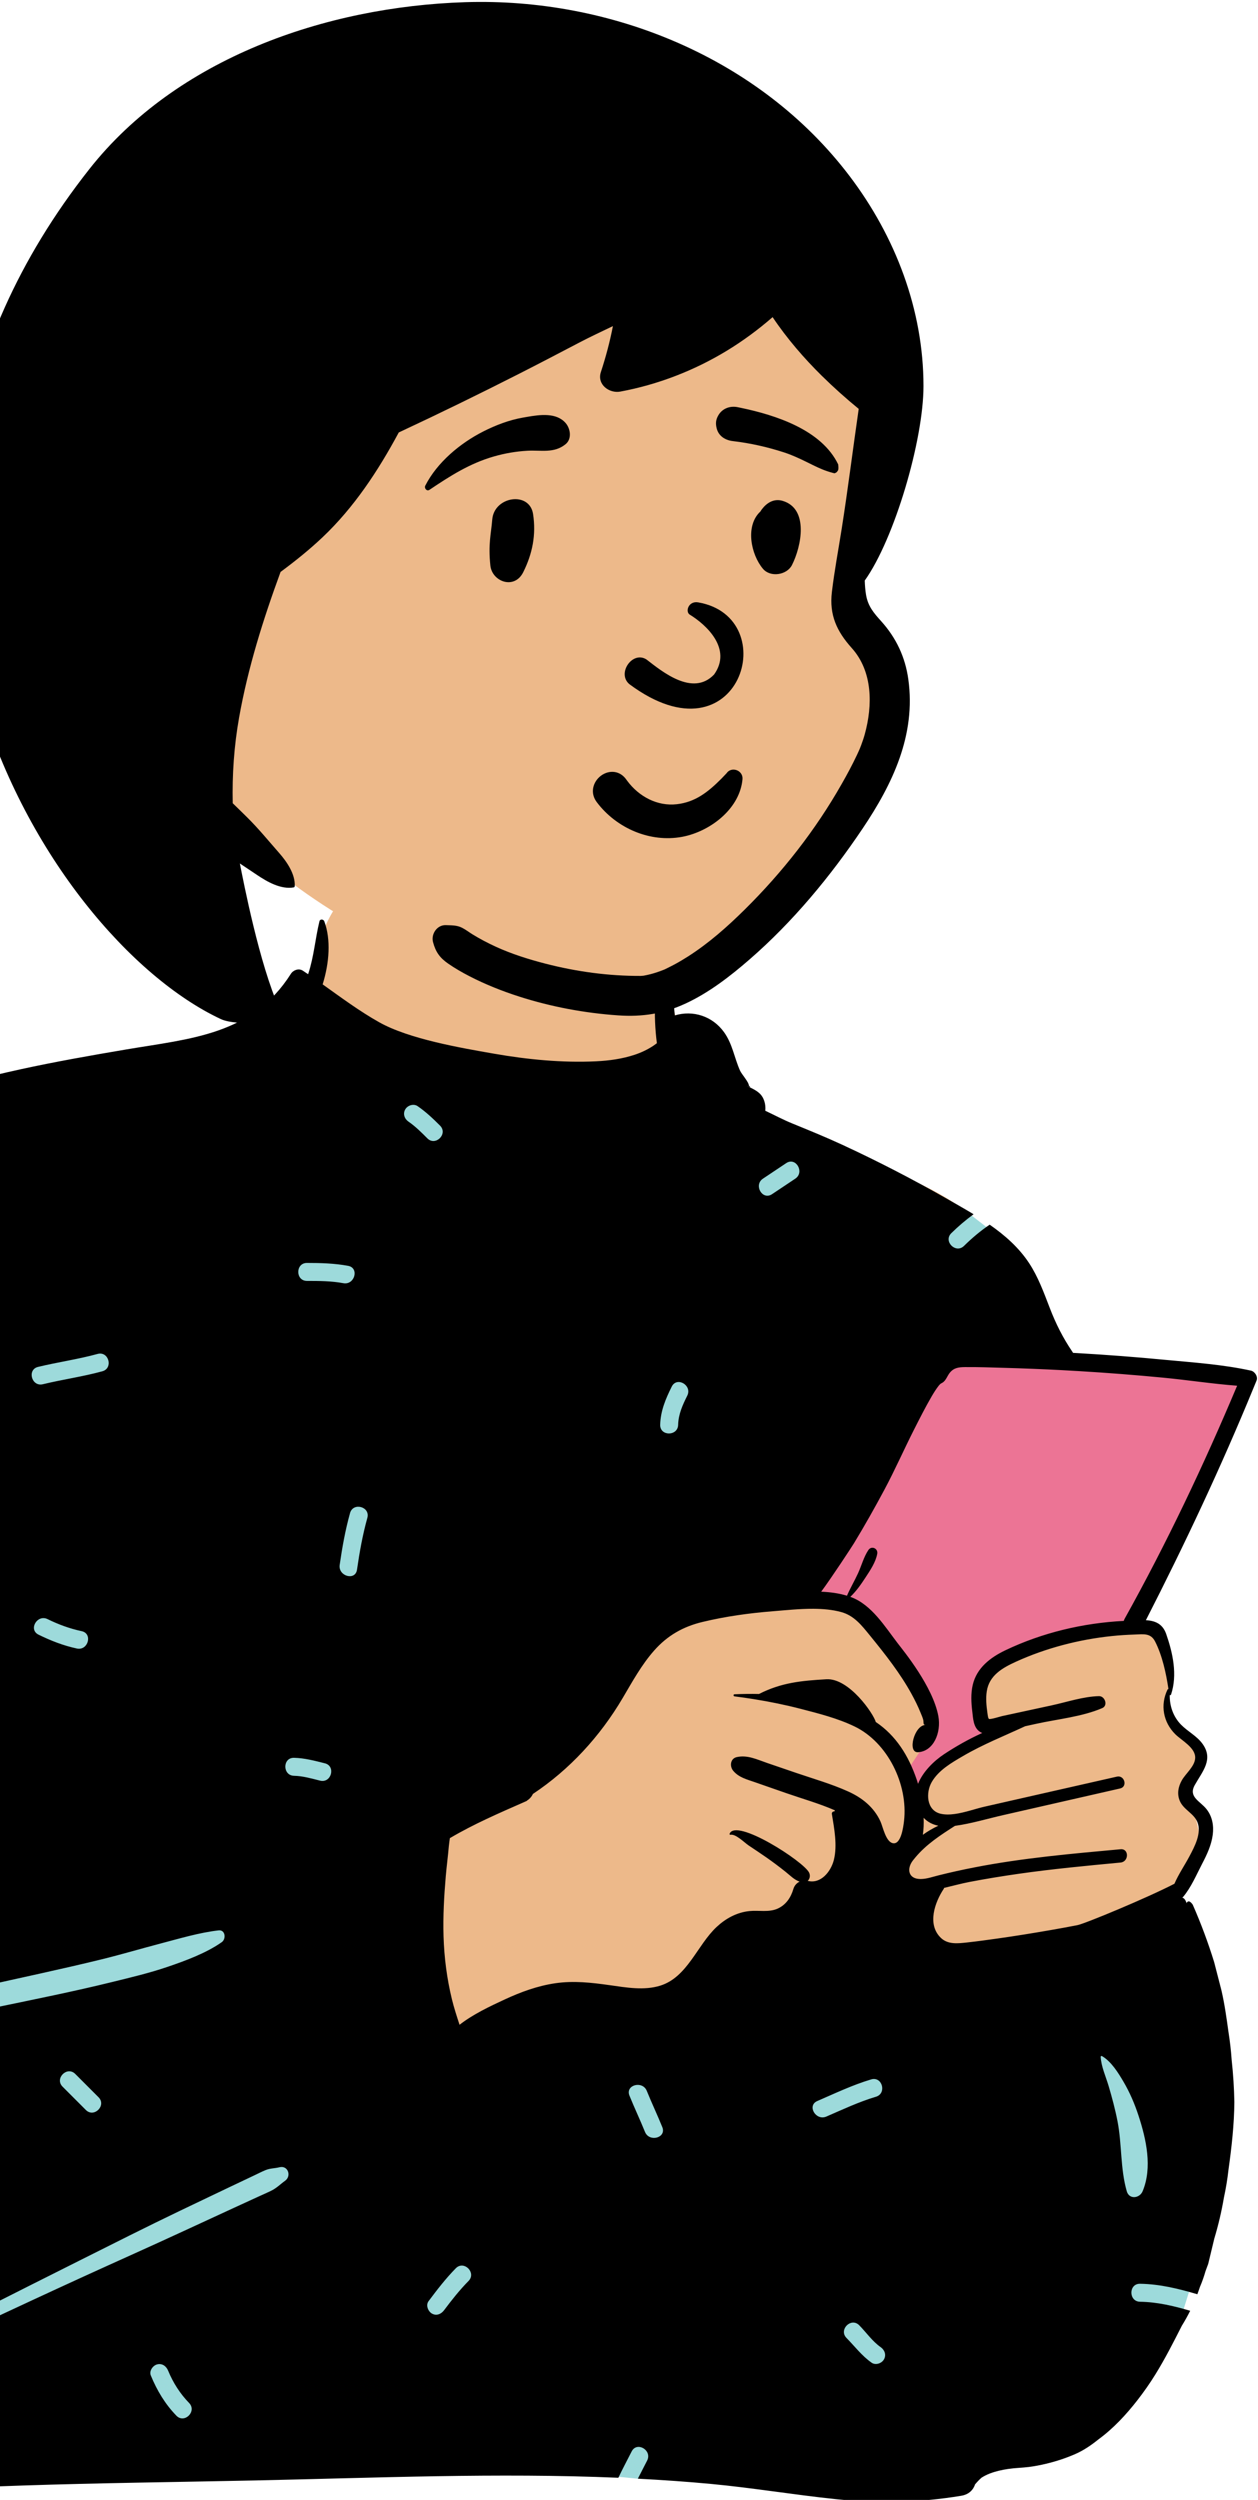 <svg xmlns="http://www.w3.org/2000/svg" width="498" height="989" viewBox="0 0 498 989">
  <g fill="none" fill-rule="evenodd" transform="translate(-351 -211)">
    <g transform="translate(130.695 568.556)">
      <path fill="#EDB98A" d="M631.345,174.897 C623.595,144.823 616.469,132.072 602.702,121.62 C589.826,111.843 571.029,103.631 543.603,97.633 C515.037,92.635 514.227,77.78 507.065,53.904 C504.975,46.726 494.621,44.817 490.152,49.99 C489.522,49.31 488.865,48.687 488.185,48.123 C488.794,44.7 483.812,34.889 483.979,31.614 C485.716,-2.564 474.543,-19.727 446.656,-26.107 C440.592,-27.495 399.398,-28.312 393.485,-26.676 C367.634,-19.525 342.186,3.181 346.08,30.532 C337.966,41.143 330.024,47.619 317.505,51.038 C298.009,53.515 307.802,329.874 341.662,495.443 C356.19,566.481 703.565,445.571 687.868,409.992 C690.093,403.47 686.037,396.303 687.868,389.568 C689.193,384.694 692.585,382.679 694.293,377.853 C696.696,371.061 694.083,361.951 691.377,355.021 C690.269,351.567 693.418,347.849 694.293,344.325 C698.444,327.701 688.939,329.167 682.086,318.054 C682.188,318.019 683.97,310.086 683.962,310.126 C685.011,304.462 682.383,297.205 680.09,292.477 C678.54,289.282 675.22,287.282 671.922,287.648 C675.244,276.365 679.445,266.977 683.962,256.106 C691.951,236.945 699.549,216.9 711.021,199.555 C715.719,192.453 711.925,185.921 704.322,185.437 C679.714,183.873 655.375,180.328 631.345,174.897 Z"/>
      <path fill="#EC7495" d="M592.93,177.221 L536.758,272.344 C545.642,273.231 551.881,274.539 555.477,276.267 C559.072,277.995 569.123,289.358 585.631,310.357 L589.565,327.702 L580.242,341.685 L583.878,350.465 C585.607,346.5 588.624,342.978 592.93,339.899 C597.235,336.821 604.135,332.755 613.63,327.702 C610.475,326.013 608.897,324.176 608.897,322.193 C608.897,319.219 604.728,306.529 613.63,301.736 C619.565,298.54 637.865,293.203 668.532,285.723 L715.151,187.324 L592.93,177.221 Z"/>
      <path fill="#9DDADB" d="M342.349,51.684 L520.712,83.008 L602.702,121.62 L616.087,131.937 L536.758,272.344 L414.268,294.706 L383.061,375.816 L389.431,467.243 L588.698,443.47 L674.652,433.25 L694.858,514.874 L691.208,548.453 L685.899,565.48 L472.812,623.046 C400.474,616.03 357.894,612.521 345.071,612.521 C332.248,612.521 278.828,617.193 184.811,626.536 L152.182,623.046 C104.053,572.289 76.257,537.878 68.792,519.813 C61.328,501.748 49.524,437.81 33.383,327.999 L36.049,302.69 L98.421,142.074 C103.974,137.028 110.251,130.21 117.251,121.62 C124.251,113.029 199.284,89.717 342.349,51.684 Z"/>
      <path fill="#000" d="M665.168,283.696 C649.049,284.515 632.912,288.35 618.331,295.298 C612.365,298.146 606.96,302.256 605.377,309.018 C604.577,312.472 604.772,316.039 605.198,319.527 C605.519,322.169 605.599,325.541 607.893,327.33 C608.284,327.632 608.702,327.863 609.138,328.032 C603.759,330.462 598.637,333.381 594.085,336.387 C589.925,339.137 585.648,343.372 583.728,348.15 C583.568,347.607 583.408,347.101 583.248,346.62 C579.976,336.94 574.935,329.012 566.995,323.682 C566.094,320.394 556.418,306.243 547.43,306.777 C537.588,307.355 529.672,308.075 520.771,312.604 C517.527,312.533 514.289,312.577 511.09,312.72 C510.538,312.738 510.565,313.486 511.09,313.547 C513.686,313.877 516.282,314.241 518.878,314.668 C525.048,315.657 531.201,316.911 537.219,318.468 C544.439,320.337 551.908,322.213 558.656,325.479 C571.742,331.824 579.843,348.409 578.18,362.84 C577.904,365.207 576.989,372.36 573.707,371.622 C570.934,370.999 569.831,365.207 568.862,363.062 C566.266,357.368 561.59,353.649 555.98,351.131 C549.391,348.168 542.341,346.166 535.512,343.836 C531.645,342.51 527.778,341.183 523.901,339.866 C519.936,338.506 516.166,336.628 511.943,337.58 C509.392,338.158 509.098,341.201 510.53,342.946 C512.708,345.605 515.944,346.388 519.083,347.483 C523.226,348.924 527.36,350.366 531.494,351.807 C537.886,354.031 544.581,355.909 550.813,358.631 L550.618,359.076 C550.111,358.934 549.515,359.441 549.614,360.064 C550.547,365.821 551.845,372.476 550.404,378.242 C549.267,382.815 545.256,387.879 540.047,386.534 C540.865,385.787 541.167,384.497 540.616,383.304 C538.553,378.891 511.525,361.47 509.116,367.939 C509.036,368.17 509.284,368.339 509.48,368.304 C511.534,367.876 514.975,371.382 516.619,372.494 C518.993,374.096 521.402,375.661 523.75,377.307 C526.32,379.106 528.827,380.992 531.272,382.94 C533.192,384.471 534.642,386.063 536.846,386.838 C535.691,387.388 534.774,388.412 534.384,389.719 C533.388,393.127 531.467,396.019 528.133,397.524 C524.639,399.089 520.701,398.101 517.02,398.484 C512.005,398.991 507.631,401.376 503.977,404.784 C496.304,411.955 492.454,424.59 481.723,427.979 C475.313,430 468.2,428.726 461.71,427.81 C454.464,426.787 447.405,425.977 440.105,427.045 C433.117,428.069 426.511,430.488 420.127,433.442 C414.144,436.209 407.529,439.342 402.221,443.47 C401.128,440.098 400.025,436.761 399.189,433.318 C397.216,425.177 396.149,416.884 395.89,408.52 C395.651,400.558 396.095,392.559 396.779,384.63 C397.118,380.671 397.651,376.729 397.989,372.77 C398.077,371.773 398.256,370.705 398.389,369.639 C407.867,364.041 417.824,359.753 427.862,355.34 C427.889,355.331 427.916,355.312 427.942,355.304 C428.254,355.161 428.556,355.029 428.867,354.895 C428.858,354.877 428.849,354.86 428.832,354.841 C429.978,354.139 430.779,353.204 431.259,352.154 C445.724,342.553 457.816,329.448 466.831,314.161 C470.61,307.755 474.246,301.108 479.189,295.495 C484.453,289.506 490.703,285.947 498.438,284.096 C507.48,281.926 516.798,280.626 526.062,279.888 C531.121,279.488 536.774,278.864 542.288,278.892 C546.128,278.918 549.888,279.247 553.339,280.199 C558.451,281.605 561.439,285.494 564.648,289.426 C567.715,293.199 570.765,296.981 573.628,300.914 C576.339,304.641 578.9,308.493 581.123,312.533 C582.456,314.953 583.692,317.445 584.733,320.016 C585.097,320.924 585.577,321.955 585.799,322.899 C586.022,323.851 585.613,324.857 586.68,324.857 C582.279,324.918 579.354,335.9 583.728,335.642 C589.878,335.285 592.97,327.906 591.765,321.359 C589.615,309.679 578.004,295.573 575.707,292.585 C570.631,285.983 565.395,277.37 557.269,274.3 C557.153,274.255 557.029,274.212 556.913,274.175 C559.278,271.933 561.145,269.247 562.932,266.515 C564.773,263.703 566.968,260.482 567.573,257.145 C567.956,255.02 565.315,253.809 564.061,255.668 C562.239,258.382 561.359,261.817 559.998,264.798 C558.611,267.823 556.922,270.679 555.588,273.731 C552.379,272.743 548.911,272.29 545.382,272.139 C549.836,266.106 557.446,254.467 558.362,252.972 C562.577,246.05 566.586,238.915 570.418,231.77 C574.561,224.029 578.109,215.967 582.074,208.138 C584.324,203.699 586.591,199.222 589.089,194.916 C589.951,193.439 590.876,191.962 591.925,190.618 C592.13,190.352 592.388,190.13 592.628,189.88 C592.903,189.728 593.188,189.559 593.348,189.471 C594.787,188.644 595.295,186.722 596.308,185.502 C597.927,183.537 599.829,183.305 602.265,183.278 C607.457,183.224 612.668,183.429 617.851,183.571 C625.47,183.785 633.081,184.087 640.692,184.488 C642.994,184.612 645.288,184.737 647.591,184.879 C658.66,185.539 669.72,186.401 680.754,187.46 C690.516,188.394 700.278,189.916 710.049,190.646 C696.819,222.099 682.15,252.982 665.541,282.789 C665.372,283.091 665.247,283.393 665.168,283.696 Z M591.765,364.726 C589.631,365.706 587.56,366.924 585.631,368.313 C585.951,366.151 586.031,363.872 585.942,361.585 C587.533,363.294 589.569,364.272 591.765,364.726 Z M682.852,310.621 C682.701,310.638 682.559,310.718 682.487,310.869 C679.536,316.964 680.771,323.771 685.59,328.549 C688.115,331.04 693.619,333.852 693.44,337.944 C693.289,341.254 689.689,344.03 688.151,346.762 C686.719,349.307 686.186,352.1 687.333,354.86 C688.8,358.391 692.899,359.797 694.303,363.268 C696.081,367.671 693.192,372.984 691.165,376.818 C689.28,380.368 686.843,383.918 685.226,387.673 C674.388,393.288 649.796,403.484 646.834,404.054 C643.225,404.756 639.607,405.424 635.978,406.047 C629.017,407.257 622.039,408.378 615.041,409.365 C611.058,409.926 607.066,410.478 603.074,410.914 C599.589,411.287 595.659,411.794 592.85,409.17 C587.186,403.867 590.36,394.978 593.943,389.622 C594.015,389.516 594.015,389.417 593.988,389.328 C597.366,388.536 600.736,387.611 604.097,386.961 C610.56,385.716 617.069,384.667 623.586,383.732 C636.975,381.818 650.454,380.555 663.914,379.283 C667.248,378.962 667.283,373.714 663.914,374.025 C644.576,375.796 625.141,377.476 606.062,381.205 C601.278,382.13 596.53,383.18 591.81,384.363 C589.578,384.916 587.186,385.779 584.848,385.805 C584.706,385.805 584.563,385.805 584.421,385.796 C579.843,385.654 579.176,381.73 581.692,378.465 C582.003,378.064 582.323,377.663 582.652,377.282 C587.097,371.978 592.636,368.436 598.344,364.771 C604.737,363.899 611.112,361.959 617.371,360.535 C632.823,357.012 648.275,353.488 663.737,349.974 C666.767,349.28 665.479,344.618 662.447,345.303 C650.711,347.964 638.976,350.623 627.239,353.284 L610.063,357.182 C606.631,357.955 602.344,359.512 598.308,360.074 C596.317,360.349 594.388,360.384 592.645,359.976 C587.017,358.641 586.733,351.602 589.16,347.42 C591.881,342.723 597.02,339.786 601.581,337.126 C609.485,332.508 617.895,329.189 626.111,325.363 C627.569,325.043 629.027,324.723 630.485,324.402 C638.967,322.534 648.658,321.617 656.642,318.193 C659.033,317.177 657.725,313.405 655.361,313.458 C649.164,313.593 642.683,315.798 636.628,317.106 C630.076,318.53 623.514,319.945 616.962,321.359 C616.304,321.502 612.41,322.747 611.823,322.472 C611.45,322.294 611.316,320.995 611.192,320.14 C610.791,317.329 610.498,314.376 610.934,311.554 C611.894,305.228 617.166,302.256 622.501,299.827 C634.379,294.426 647.404,291.046 660.367,289.693 C663.354,289.381 666.342,289.187 669.347,289.088 C672.875,288.981 675.784,288.358 677.571,291.837 C680.38,297.318 681.927,304.366 682.852,310.621 Z M666.356,509.343 C663.768,500.385 664.472,490.82 662.699,481.683 C661.784,476.969 660.535,472.293 659.171,467.691 C658.07,463.973 656.234,460.019 656.026,456.14 C656.014,455.881 656.319,455.732 656.529,455.851 C660.18,457.943 662.984,462.468 665.067,466.018 C667.56,470.267 669.463,474.715 670.999,479.393 C674.059,488.711 676.571,499.952 672.625,509.343 C671.45,512.139 667.325,512.698 666.356,509.343 Z M565.349,577.157 C561.492,574.464 558.681,570.698 555.411,567.375 C552.194,564.107 557.222,559.073 560.44,562.342 C563.231,565.176 565.654,568.718 568.938,571.01 C570.519,572.113 571.25,574.107 570.215,575.88 C569.299,577.445 566.925,578.258 565.349,577.157 Z M543.84,473.636 C550.881,470.59 557.805,467.272 565.174,465.078 C569.577,463.765 571.442,470.637 567.065,471.94 C560.278,473.963 553.913,476.977 547.43,479.782 C543.267,481.583 539.65,475.449 543.84,473.636 Z M469.486,471.504 C467.764,467.253 474.648,465.421 476.344,469.613 C478.298,474.437 480.536,479.138 482.49,483.962 C484.21,488.213 477.328,490.046 475.631,485.854 C473.678,481.03 471.438,476.329 469.486,471.504 Z M396.096,556.404 C394.949,557.935 393.037,558.764 391.23,557.682 C389.717,556.774 388.793,554.361 389.955,552.812 C393.345,548.29 396.779,543.823 400.752,539.791 C403.974,536.523 409.001,541.56 405.782,544.825 C402.234,548.425 399.125,552.366 396.096,556.404 Z M385.602,80.035 C388.867,82.267 391.727,84.978 394.516,87.767 C397.759,91.011 392.729,96.043 389.486,92.8 C387.136,90.449 384.766,88.063 382.012,86.182 C380.422,85.095 379.708,83.072 380.737,81.312 C381.659,79.736 384.015,78.952 385.602,80.035 Z M492.374,194.58 C490.528,198.279 488.866,201.905 488.761,206.109 C488.649,210.688 481.536,210.691 481.649,206.109 C481.785,200.607 483.813,195.837 486.232,190.987 C488.278,186.883 494.411,190.493 492.374,194.58 Z M531.548,102.585 C535.372,100.035 538.93,106.203 535.139,108.732 C532.067,110.781 528.993,112.832 525.92,114.882 C522.098,117.432 518.541,111.264 522.33,108.735 C525.403,106.685 528.476,104.635 531.548,102.585 Z M361.631,263.43 C360.978,267.953 354.125,266.018 354.772,261.538 C355.772,254.614 356.993,247.782 358.87,241.037 C360.098,236.624 366.958,238.51 365.728,242.93 C363.851,249.674 362.63,256.507 361.631,263.43 Z M336.693,344.967 C332.115,344.87 332.114,337.752 336.693,337.849 C340.836,337.937 344.909,339.028 348.906,340.026 C353.351,341.138 351.455,348 347.014,346.89 C343.636,346.046 340.196,345.042 336.693,344.967 Z M327.487,509.217 C325.915,509.983 324.301,510.672 322.711,511.4 C319.528,512.857 316.345,514.315 313.164,515.777 C306.537,518.822 299.913,521.876 293.296,524.941 C280.049,531.078 266.699,536.999 253.42,543.068 C239.878,549.259 226.372,555.532 212.883,561.837 C206.528,564.806 200.124,567.667 193.734,570.558 C188.269,573.031 181.515,577.352 175.516,577.758 C175.208,577.78 175.105,577.389 175.281,577.189 C177.547,574.61 181.162,573.109 184.14,571.433 C187.183,569.719 190.282,568.108 193.367,566.474 C199.799,563.063 206.239,559.68 212.732,556.39 C225.722,549.812 238.736,543.281 251.753,536.758 C265.029,530.106 278.288,523.408 291.681,516.992 C297.986,513.971 304.297,510.959 310.613,507.956 C314.034,506.329 317.457,504.706 320.88,503.085 C322.358,502.384 323.822,501.629 325.333,501.002 C327.342,500.171 328.868,500.34 330.94,499.828 C334.318,498.993 335.781,503.293 333.187,505.165 C331.052,506.707 329.928,508.025 327.487,509.217 Z M280.004,582.205 C279.274,580.429 280.803,578.271 282.488,577.826 C284.507,577.294 286.126,578.522 286.863,580.312 C288.813,585.059 291.591,589.414 295.166,593.092 C298.361,596.379 293.334,601.414 290.136,598.126 C285.656,593.515 282.438,588.127 280.004,582.205 Z M245.071,467.95 C241.829,464.706 246.859,459.673 250.101,462.917 L259.319,472.141 C262.561,475.386 257.53,480.419 254.289,477.175 L245.071,467.95 Z M150.499,452.91 C143.872,454.855 136.142,456.644 131.624,462.302 C131.403,462.578 131.033,462.223 131.165,461.947 C136.95,449.946 153.538,445.737 165.023,441.533 C173.147,438.558 181.482,436.092 189.887,433.889 C189.047,424.293 191.364,414.008 192.17,404.459 C193.029,394.264 193.729,384.043 194.088,373.816 C194.456,363.383 194.544,352.881 194.201,342.446 C193.86,332.049 192.511,321.779 191.921,311.417 C191.864,310.415 193.258,310.367 193.558,311.196 C197.049,320.811 198.54,331.463 199.676,341.601 C200.846,352.046 201.235,362.461 201.085,372.966 C200.931,383.768 200.303,394.544 199.442,405.311 C199.033,410.414 198.56,415.511 198.112,420.611 C197.771,424.503 197.613,428.363 196.82,432.132 C201.889,430.887 206.97,429.709 212.035,428.564 C228.187,424.917 244.405,421.532 260.489,417.588 C268.384,415.652 276.166,413.334 284.025,411.275 C291.426,409.336 299.238,406.985 306.836,406.12 C309.548,405.811 309.893,409.523 308.097,410.783 C301.922,415.122 293.72,418.144 286.587,420.573 C279.428,423.01 271.986,424.763 264.649,426.569 C249.347,430.335 233.9,433.415 218.476,436.622 C203.073,439.826 187.642,443.006 172.412,446.959 C165.078,448.864 157.769,450.775 150.499,452.91 Z M114.183,262.481 C110.223,264.808 106.648,258.654 110.594,256.335 C115.756,253.303 121.259,251.024 126.806,248.801 C131.063,247.096 132.894,253.983 128.697,255.666 C123.712,257.662 118.822,259.757 114.183,262.481 Z M99.844,526.931 C95.873,529.235 92.295,523.082 96.254,520.785 C101.815,517.56 107.904,515.408 113.666,512.585 C117.766,510.576 121.367,516.718 117.255,518.732 C111.494,521.554 105.404,523.706 99.844,526.931 Z M93.394,376.817 C97.233,380.467 102.357,382.185 107.188,384.102 C111.401,385.772 109.553,392.654 105.297,390.966 C99.278,388.577 93.147,386.396 88.365,381.85 C85.038,378.687 90.076,373.663 93.394,376.817 Z M135.867,172.951 C140.087,174.608 138.239,181.489 133.976,179.816 C129.247,177.96 124.365,176.547 119.636,174.691 C115.417,173.034 117.264,166.153 121.528,167.826 C126.256,169.682 131.139,171.095 135.867,172.951 Z M210.792,91.976 C215.277,91.22 217.187,98.08 212.684,98.84 C207.097,99.784 201.595,100.889 196.296,102.94 C192.017,104.597 190.181,97.712 194.405,96.077 C199.705,94.025 205.206,92.92 210.792,91.976 Z M235.549,289.131 C231.437,287.108 235.045,280.972 239.138,282.986 C243.452,285.108 247.922,286.749 252.628,287.751 C257.11,288.707 255.201,295.568 250.737,294.616 C245.44,293.486 240.4,291.519 235.549,289.131 Z M258.931,178.076 C263.359,176.863 265.231,183.731 260.822,184.941 C253.065,187.067 245.078,188.173 237.264,190.066 C232.811,191.144 230.927,184.279 235.373,183.202 C243.187,181.309 251.175,180.204 258.931,178.076 Z M358.123,143.226 C362.625,144.06 360.706,150.919 356.232,150.091 C351.47,149.209 346.643,149.195 341.814,149.192 C337.23,149.19 337.238,142.072 341.814,142.074 C347.3,142.077 352.715,142.225 358.123,143.226 Z M681.625,180.414 C670.005,179.301 658.367,178.412 646.711,177.744 C646.167,177.717 645.635,177.682 645.092,177.654 C645.03,177.531 644.95,177.414 644.869,177.29 C641.065,171.702 638.264,166.115 635.837,159.797 C633.517,153.782 631.267,147.581 627.693,142.154 C623.617,135.97 618.113,131.132 612.082,126.938 C608.423,129.4 605.028,132.283 601.921,135.338 C598.652,138.553 593.622,133.521 596.892,130.305 C599.652,127.589 602.599,125.081 605.713,122.815 C602.117,120.628 598.448,118.573 594.868,116.528 C581.451,108.868 567.715,101.785 553.695,95.308 C547.178,92.291 540.581,89.613 533.939,86.899 C530.364,85.441 526.835,83.562 523.261,81.873 C523.519,79.345 522.763,76.516 520.825,74.852 C519.394,73.633 518.282,73.179 516.575,72.317 C516.193,72.182 515.962,72.102 515.855,72.058 C515.935,72.076 516.166,72.147 516.548,72.271 C517.456,72.69 517.527,72.565 516.762,71.907 C516.718,70.466 513.881,67.423 513.232,65.937 C510.974,60.838 510.272,55.446 506.938,50.801 C502.341,44.404 494.624,41.985 487.43,44.155 C486.684,36.459 486.489,28.425 483.59,21.555 C483.51,21.369 483.252,21.288 483.137,21.493 C480.114,26.645 479.856,32.383 479.625,38.327 C479.403,43.906 479.615,49.609 480.345,55.152 C479.883,55.508 479.412,55.847 478.923,56.176 C476.629,57.688 474.157,58.854 471.561,59.718 C466.618,61.354 461.434,62.066 456.251,62.315 C442.87,62.956 429.081,61.603 415.922,59.308 C402.612,56.985 382.208,53.497 370.365,46.833 C362.549,42.439 355.34,37.073 348.031,31.876 C350.681,23.335 351.357,14.152 348.689,6.936 C348.369,6.073 347.018,5.913 346.76,6.936 C345.089,13.823 344.6,20.745 342.377,27.552 C342.341,27.65 342.306,27.758 342.27,27.855 C341.577,27.384 340.883,26.92 340.19,26.458 C338.589,25.399 336.411,26.192 335.451,27.703 C320.096,51.914 295.78,53.302 270.246,57.627 C242.301,62.359 214.215,67.467 187.347,76.729 C161.653,85.592 137.096,98.493 117.643,117.766 C113.239,122.129 109.121,126.778 105.234,131.632 C108.995,132.106 112.725,132.844 116.406,134.002 C120.766,135.372 118.892,142.242 114.515,140.866 C109.784,139.378 104.999,138.642 100.166,138.275 C86.948,156.371 76.642,176.89 67.73,197.087 C50.635,235.81 39.509,277.048 34.388,319.033 C37.2,317.347 40.062,315.741 42.995,314.247 C47.07,312.173 50.665,318.316 46.585,320.394 C42.054,322.7 37.653,325.242 33.389,327.999 C31.526,346.377 30.804,364.873 31.242,383.34 C32.282,427.365 38.221,472.681 51.655,514.686 C58.243,535.302 66.974,555.749 79.981,573.171 C85.867,581.062 92.553,588.18 100.43,594.115 C104.245,596.998 108.281,599.57 112.54,601.74 C118.025,604.552 125.174,605.477 129.904,609.454 C131.459,610.763 132.66,612.488 133.567,614.437 C133.042,618.138 132.98,621.849 133.993,625.55 C134.313,626.708 135.185,627.65 136.261,628.104 C136.278,628.424 136.278,628.735 136.278,629.038 C136.278,629.18 136.492,629.216 136.518,629.074 C136.563,628.798 136.607,628.522 136.652,628.238 C136.998,628.353 137.363,628.407 137.736,628.407 C151.242,628.458 164.764,628.129 178.287,627.669 C177.241,624.464 176.108,621.285 175.021,618.08 C173.544,613.725 180.416,611.874 181.879,616.188 C183.152,619.936 184.482,623.65 185.665,627.411 C200.155,626.872 214.64,626.224 229.099,625.747 C259.852,624.723 290.597,624.384 321.358,623.736 C369.13,622.722 417.249,620.647 465.094,622.677 C466.748,619.162 468.6,615.729 470.356,612.262 C472.428,608.171 478.563,611.777 476.498,615.855 C475.277,618.264 474.013,620.642 472.812,623.046 C482.502,623.55 492.182,624.215 501.842,625.124 C518.326,626.671 534.65,629.42 551.116,631.13 C567.857,632.873 584.235,632.562 600.843,629.795 C603.83,629.297 605.59,627.49 606.32,625.247 C606.345,625.239 606.364,625.222 606.381,625.194 C607.234,624.198 608.035,623.371 608.861,622.649 C609.849,622.01 610.916,621.466 612.17,620.986 C614.508,620.096 616.944,619.553 619.416,619.188 C622.136,618.78 624.892,618.743 627.613,618.406 C629.906,618.112 632.147,617.676 634.387,617.143 C638.415,616.182 642.239,614.927 646.044,613.262 C649.36,611.813 652.355,609.731 655.184,607.461 C661.034,603.181 666.101,597.719 670.529,592.042 C673.108,588.723 675.535,585.28 677.74,581.695 C681.581,575.483 684.852,569.033 688.16,562.528 C689.36,560.601 690.455,558.628 691.456,556.612 C684.993,554.707 678.467,553.153 671.615,553.043 C667.034,552.969 667.035,545.851 671.615,545.925 C679.473,546.05 686.907,547.887 694.293,550.076 C694.653,549.12 694.998,548.156 695.317,547.18 C696.197,545.143 696.926,543.052 697.531,540.934 C697.885,539.973 698.242,539.012 698.598,538.051 C699.398,534.723 700.198,531.387 701.007,528.05 C702.616,522.712 703.887,517.293 704.821,511.803 C705.604,508.191 706.208,504.552 706.617,500.868 C707.862,491.944 708.875,483.037 708.947,474.015 C708.84,468.454 708.484,462.902 707.88,457.377 C707.622,453.622 707.186,449.885 706.599,446.175 C705.835,440.658 705.079,435.196 703.808,429.75 C702.856,426.067 701.905,422.383 700.954,418.699 C698.58,411.021 695.779,403.493 692.551,396.135 C692.374,395.673 691.475,394.658 690.934,394.649 C690.525,394.64 689.955,395.014 690.142,395.513 C690.16,395.556 690.177,395.61 690.196,395.654 C690.009,395.236 689.831,394.809 689.645,394.391 C689.484,393.999 688.862,393.217 688.382,393.226 C688.355,393.226 688.328,393.226 688.293,393.234 C688.418,393.146 688.533,393.029 688.649,392.897 C691.841,389.115 693.912,384.141 696.197,379.763 C698.091,376.151 699.878,372.342 700.394,368.258 C700.846,364.674 700.234,361.14 697.984,358.24 C695.424,354.939 690.605,353.391 693.281,348.622 C696.322,343.194 700.794,338.487 696.339,332.321 C694.072,329.18 690.48,327.455 687.813,324.723 C684.746,321.564 683.287,317.338 683.368,313.022 C683.554,313.129 683.803,313.077 683.892,312.809 C686.47,305.014 684.603,296.456 681.963,288.865 C680.522,284.747 677.472,283.616 673.925,283.412 C689.288,253.383 703.664,222.872 716.477,191.659 C716.904,190.636 717.322,189.614 717.739,188.59 C718.362,187.059 717.046,185.022 715.526,184.683 C704.448,182.254 692.907,181.48 681.625,180.414 Z"/>
    </g>
    <g transform="translate(330.74 160.157)">
      <path fill="#EDB98A" d="M173.357,73.558 C307.831,66.926 317.223,106.123 335.689,131.112 C344.853,143.513 368.513,161.879 372.438,204.29 C375.163,233.73 357.819,267.663 357.819,293.97 C357.819,307.398 374.213,336.227 366.581,355.798 C349.594,399.36 313.626,447.705 267.793,447.705 C221.959,447.705 137.353,422.372 86.709,349.651 C70.121,325.831 38.882,80.19 173.357,73.558 Z"/>
      <path fill="#000" d="M369.087,296.597 C366.15,293.349 363.87,290.68 363.107,286.213 C362.788,284.353 362.646,282.441 362.584,280.519 C374.375,263.987 385.838,224.938 385.838,203.581 C385.838,173.449 374.756,144.457 356.569,120.478 C321.116,73.774 262.099,49.83 204.341,51.709 C149.033,53.496 90.204,73.943 55.702,117.65 C-58.769,262.658 37.305,421.049 107.671,454.003 C113.796,456.872 133.579,455.875 130.823,449.749 C122.905,432.151 116.667,399.738 115.212,392.441 C117.466,393.963 119.737,395.449 122.017,396.988 C126.054,399.701 131.466,402.806 136.541,401.908 C136.78,401.864 136.931,401.606 136.94,401.384 C137.171,396.605 133.764,391.693 130.765,388.286 C126.604,383.552 122.647,378.703 118.167,374.263 C116.259,372.368 114.325,370.49 112.391,368.613 C112.143,357.349 112.897,346.032 114.911,334.705 C118.397,315.068 124.413,295.938 131.324,277.111 C137.1,272.839 142.707,268.347 147.897,263.435 C160.398,251.61 169.935,237.143 178.115,221.928 C178.213,221.883 178.32,221.83 178.417,221.786 C194.272,214.391 209.993,206.713 225.59,198.795 C233.637,194.71 241.631,190.528 249.624,186.347 C253.972,184.068 258.452,181.995 262.897,179.851 C261.699,186.008 260.085,192.076 258.124,198.046 C256.509,202.95 261.442,206.57 265.807,205.761 C280.668,203.003 295.032,197.46 307.958,189.612 C314.364,185.724 320.459,181.231 326.111,176.301 C331.762,184.744 338.629,192.663 345.558,199.48 C350.234,204.08 355.122,208.457 360.197,212.604 C357.899,228.468 355.93,244.367 353.437,260.197 C352.133,268.472 350.562,276.745 349.577,285.065 C348.504,294.131 351.494,300.591 357.447,307.22 C365.769,316.483 365.76,329.882 362.575,341.387 C362.185,342.81 361.697,344.199 361.191,345.577 C361.085,345.862 360.774,346.636 360.659,346.939 C360.659,346.948 360.659,346.957 360.65,346.974 C360.65,346.983 360.641,346.993 360.641,347.001 C360.632,347.001 360.632,347.01 360.623,347.02 L360.623,347.036 L360.623,347.045 L360.614,347.054 C360.242,347.926 359.842,348.78 359.443,349.635 C357.624,353.487 355.593,357.252 353.481,360.953 C343.101,379.228 329.988,395.946 315.047,410.699 C308.092,417.568 300.861,423.957 292.69,429.189 C290.968,430.283 289.212,431.341 287.411,432.311 C286.444,432.836 285.45,433.326 284.456,433.823 C283.001,434.544 283.605,434.259 282.717,434.615 C281.112,435.248 279.47,435.799 277.793,436.235 C276.897,436.466 275.992,436.663 275.079,436.831 C275.07,436.831 275.052,436.84 275.025,436.84 C275.016,436.84 275.008,436.849 274.999,436.84 C274.99,436.849 274.972,436.849 274.954,436.849 C274.617,436.875 274.014,436.929 273.899,436.929 C261.158,436.974 248.524,435.257 236.192,432.08 C229.511,430.354 222.84,428.262 216.558,425.389 C213.364,423.921 210.241,422.293 207.251,420.45 C205.912,419.624 204.643,418.626 203.232,417.907 C201.121,416.82 199.054,416.937 196.773,416.839 C193.296,416.696 190.829,420.345 191.681,423.548 C192.719,427.453 194.351,429.757 197.705,432.08 C200.384,433.931 203.223,435.567 206.116,437.053 C212.415,440.302 219.078,442.944 225.821,445.106 C238.446,449.145 251.736,451.628 264.955,452.536 C274.582,453.194 282.921,451.903 291.687,447.837 C300.941,443.54 309.236,437.124 316.91,430.469 C334.096,415.575 349.045,397.504 361.723,378.65 C373.639,360.926 382.883,341.627 379.84,319.623 C378.625,310.797 375.04,303.199 369.087,296.597"/>
    </g>
    <path fill="#000" d="M130.328,214.366 C124.351,211.926 119.018,207.856 115.12,202.657 C113.764,200.849 113.413,198.941 113.697,197.195 C114.017,195.232 115.177,193.453 116.76,192.26 C118.347,191.063 120.333,190.472 122.253,190.773 C123.921,191.035 125.582,191.949 126.896,193.845 L127.171,194.224 C129.488,197.362 132.509,199.937 135.95,201.596 C139.267,203.196 142.977,203.942 146.816,203.508 C154.128,202.682 159.167,198.724 164.524,193.351 C165.188,192.672 165.852,191.972 166.52,191.261 C166.942,190.617 167.527,190.203 168.176,189.985 C168.897,189.744 169.713,189.758 170.461,190.019 C171.182,190.27 171.826,190.747 172.258,191.382 C172.669,191.986 172.901,192.731 172.826,193.588 C172.336,199.158 169.426,204.128 165.293,208.03 C160.704,212.365 154.619,215.363 148.891,216.415 C142.581,217.574 136.15,216.744 130.328,214.366 L130.328,214.366 Z M151.868,128.452 C158.582,132.536 168.812,142.059 161.589,152.184 C153.088,161.111 140.847,150.875 134.816,146.246 C129.223,142.658 122.939,151.886 128.128,156.075 C171.714,188.369 189.402,129.52 155.264,123.65 C151.505,123.003 150.109,127.188 151.868,128.452 Z M73.761,90.886 C74.503,81.671 88.526,79.579 89.921,88.697 C91.171,96.865 89.7,104.368 86.024,111.722 C82.511,118.748 73.682,115.47 73.014,109.072 C72.119,100.497 73.3,96.618 73.761,90.886 Z M180.508,86.806 C182.463,84.244 185.286,82.494 188.668,83.483 C199.235,86.573 196.12,101.586 192.409,108.894 C190.393,112.862 183.875,113.868 180.93,110.374 C176.129,104.676 173.829,93.297 179.933,87.684 C180.098,87.394 180.282,87.102 180.508,86.806 Z M85.875,50.565 L87.544,50.273 C92.708,49.379 99.128,48.521 102.781,52.675 C104.718,54.878 105.385,58.973 102.781,61.081 C98.2,64.792 93.136,63.354 87.647,63.668 C83.123,63.928 78.775,64.677 74.418,65.924 C64.859,68.658 57.069,73.649 48.905,79.13 C47.834,79.849 46.74,78.478 47.251,77.475 C51.964,68.237 61.098,60.648 70.246,56.022 C75.129,53.553 80.473,51.505 85.875,50.565 Z M170.876,46.427 L172.153,46.689 C186.056,49.597 204.119,55.407 210.703,69.073 C210.954,71.005 210.689,71.419 210.473,71.69 L210.401,71.78 C210.224,72.011 210.082,72.33 209.245,72.593 C209.013,72.537 208.778,72.479 208.541,72.416 C205.523,71.625 203.136,70.535 200.824,69.403 L198.318,68.167 C195.41,66.741 192.476,65.366 189.368,64.351 C182.733,62.185 175.909,60.66 168.979,59.845 C167.477,59.669 166.031,59.161 164.89,58.292 C163.807,57.467 162.979,56.324 162.602,54.805 C162.113,52.84 162.254,51.352 163.307,49.578 C164.1,48.247 165.234,47.324 166.536,46.794 C167.863,46.253 169.374,46.126 170.876,46.427 Z" transform="translate(472.104 325.652)"/>
  </g>
</svg>
